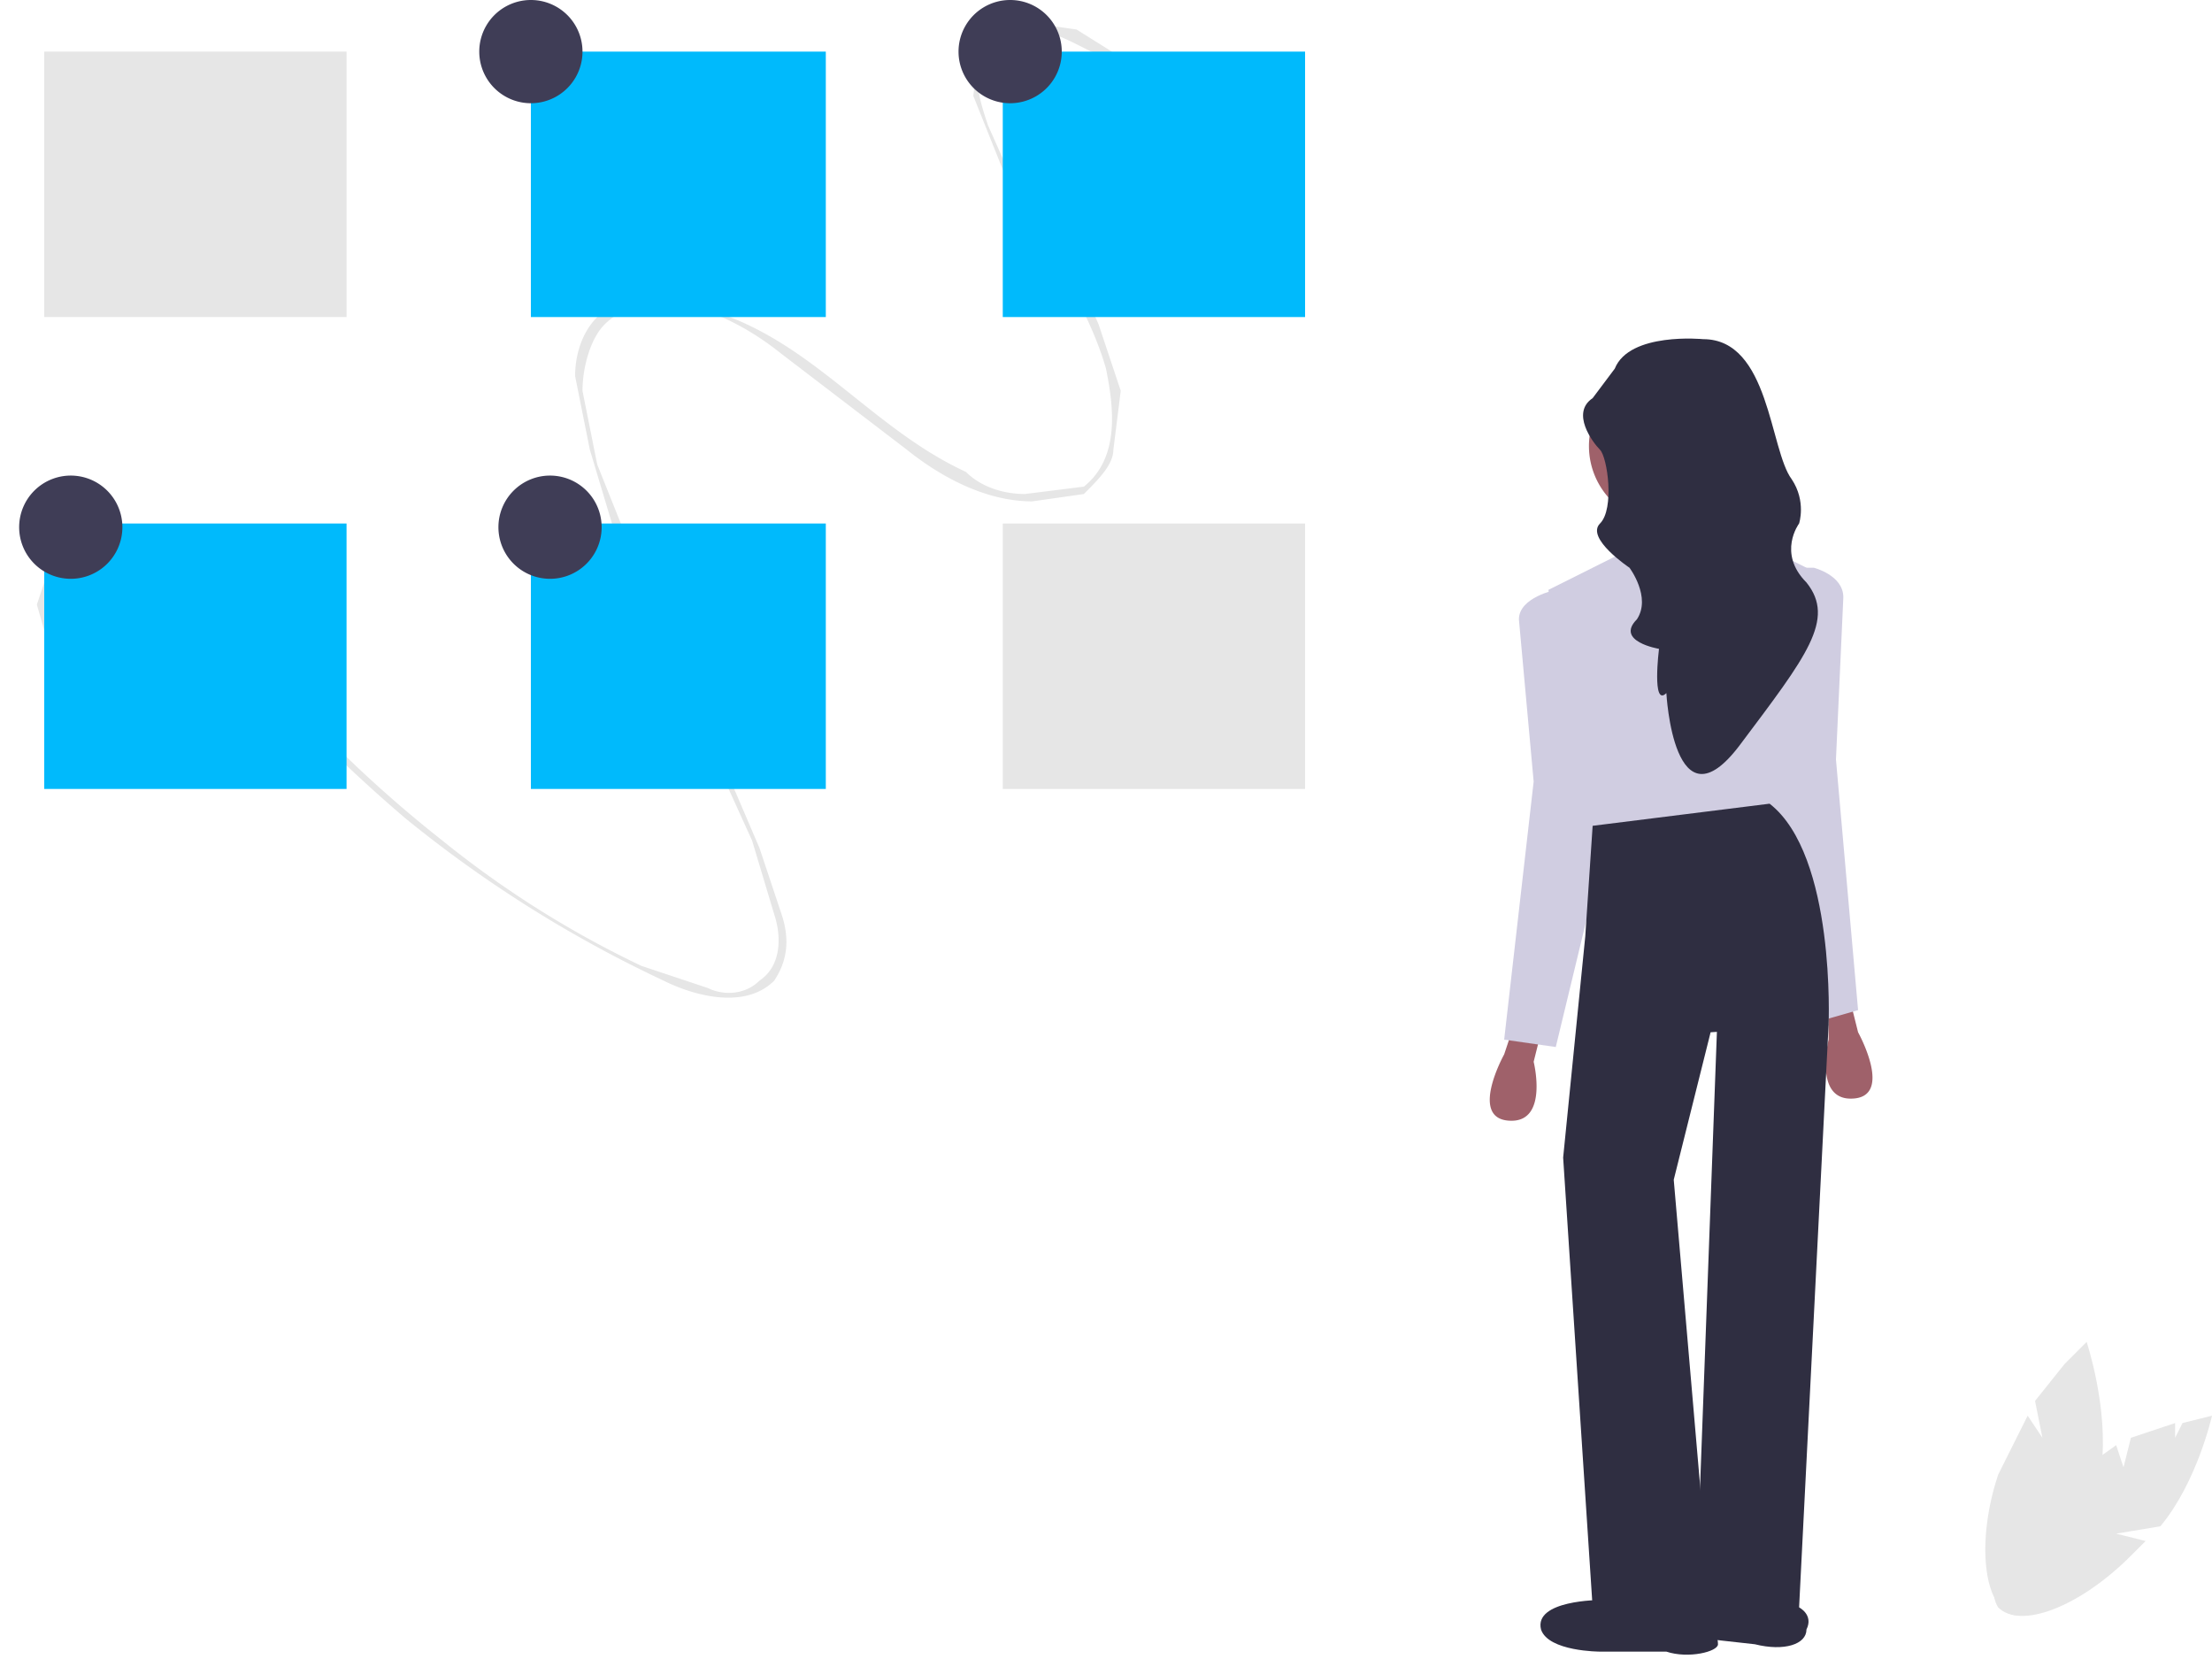 <svg width="300" height="225" fill="none" xmlns="http://www.w3.org/2000/svg"><g clip-path="url(#clip0)"><path d="M288 199l1-4 6-2v2l1-2 4-1s-2 9-7 15l-6 1 4 1-2 2c-7 7-15 10-18 7-2-3 1-11 9-17l7-5 1 3z" fill="#E6E6E6"/><path d="M277 195l-1-5 4-5 1 2-1-2 3-3s3 9 2 17l-4 4 4-2v3c-3 9-8 16-12 15s-5-10-2-19l4-8 2 3z" fill="#E6E6E6"/><path d="M299 219H125h174z" fill="#3F3D56"/><path d="M8 88c-2-3-3-9 1-12 2-2 5-2 7-1l9 5 7 8a203 203 0 0023 23 169 169 0 0035 22c4 2 11 4 15 0 2-3 2-6 1-9l-3-9-18-42-4-10-2-10c0-3 1-7 3-9s5-3 7-3c6 0 12 3 17 7l17 13c5 4 11 7 17 7l7-1c2-2 4-4 4-6l1-8-3-9c-3-7-7-12-11-18l-4-9c-1-3-2-6-1-9 2-7 9-4 13-2l8 4V9l-8-5-7-1-6 2-1 8 4 10 5 8c3 6 7 12 9 19 1 5 2 12-3 16l-8 1c-3 0-6-1-8-3-13-6-21-18-35-22-4-2-11-3-15 1-2 2-3 5-3 8l2 10 3 10 5 10 9 22 5 11 3 10c1 3 1 7-2 9-2 2-5 2-7 1l-9-3a135 135 0 01-27-17 171 171 0 01-24-23l-7-8-8-7c-2-1-5-3-8-3a8 8 0 00-6 3l-2 6 2 7c1 0 2 0 1-1zM47 7H6v36h41V7z" fill="#E6E6E6"/><path d="M47 71H6v36h41V71zM177 7h-41v36h41V7z" fill="#00BAFC"/><path d="M177 71h-41v36h41V71z" fill="#E6E6E6"/><path d="M112 7H72v36h40V7zM112 71H72v36h40V71z" fill="#00BAFC"/><path d="M72 14a7 7 0 100-14 7 7 0 000 14zM137 14a7 7 0 100-14 7 7 0 000 14zM7 78a7 7 0 100-13 7 7 0 000 13zM72 78a7 7 0 100-13 7 7 0 000 13z" fill="#3F3D56"/><path d="M229 215s-9 1-8 4c1 4 8 3 8 3l9 1c4 1 7 0 7-2 1-2-1-3-1-3l-1-2-14-1z" fill="#2F2E41"/><path d="M205 140l-1 3s-5 9 1 9c5 0 3-8 3-8l1-4h-4zM251 136l1 4s5 9-1 9c-5 0-3-8-3-8v-4l3-1zM226 71a10 10 0 100-21 10 10 0 000 21z" fill="#9F616A"/><path d="M223 68l1 8c-1 3 15 0 15 0l-6-10-10 2z" fill="#9F616A"/><path d="M225 74s-4-1-5 1l-10 5 6 36 25-6 4-33-8-4-12 1z" fill="#D0CDE1"/><path d="M212 81l-1-1s-5 1-5 4l2 22-4 35 7 1 7-29-6-32zM244 77h2s4 1 4 4l-1 22 3 34-7 2-7-29 6-33z" fill="#D0CDE1"/><path d="M216 112l-1 15-3 30 4 61h16l-5-58 5-20 16-1s1-23-8-30l-24 3z" fill="#2F2E41"/><path d="M233 136l-2 54-1 27 14 1 4-79-6-6-9 3zM231 46s-10-1-12 4l-3 4c-3 2 0 6 1 7s2 8 0 10 4 6 4 6 3 4 1 7c-3 3 3 4 3 4s-1 8 1 6c0 0 1 19 10 7s13-17 9-22c-4-4-1-8-1-8s1-3-1-6c-3-4-3-19-12-19zM217 217s-9 0-8 4c1 3 8 3 8 3h9c3 1 7 0 7-1 0-2-2-3-2-3l-1-3h-13z" fill="#2F2E41"/></g><defs><clipPath id="clip0"><path fill="#fff" d="M0 0h300v225H0z"/></clipPath></defs></svg>
